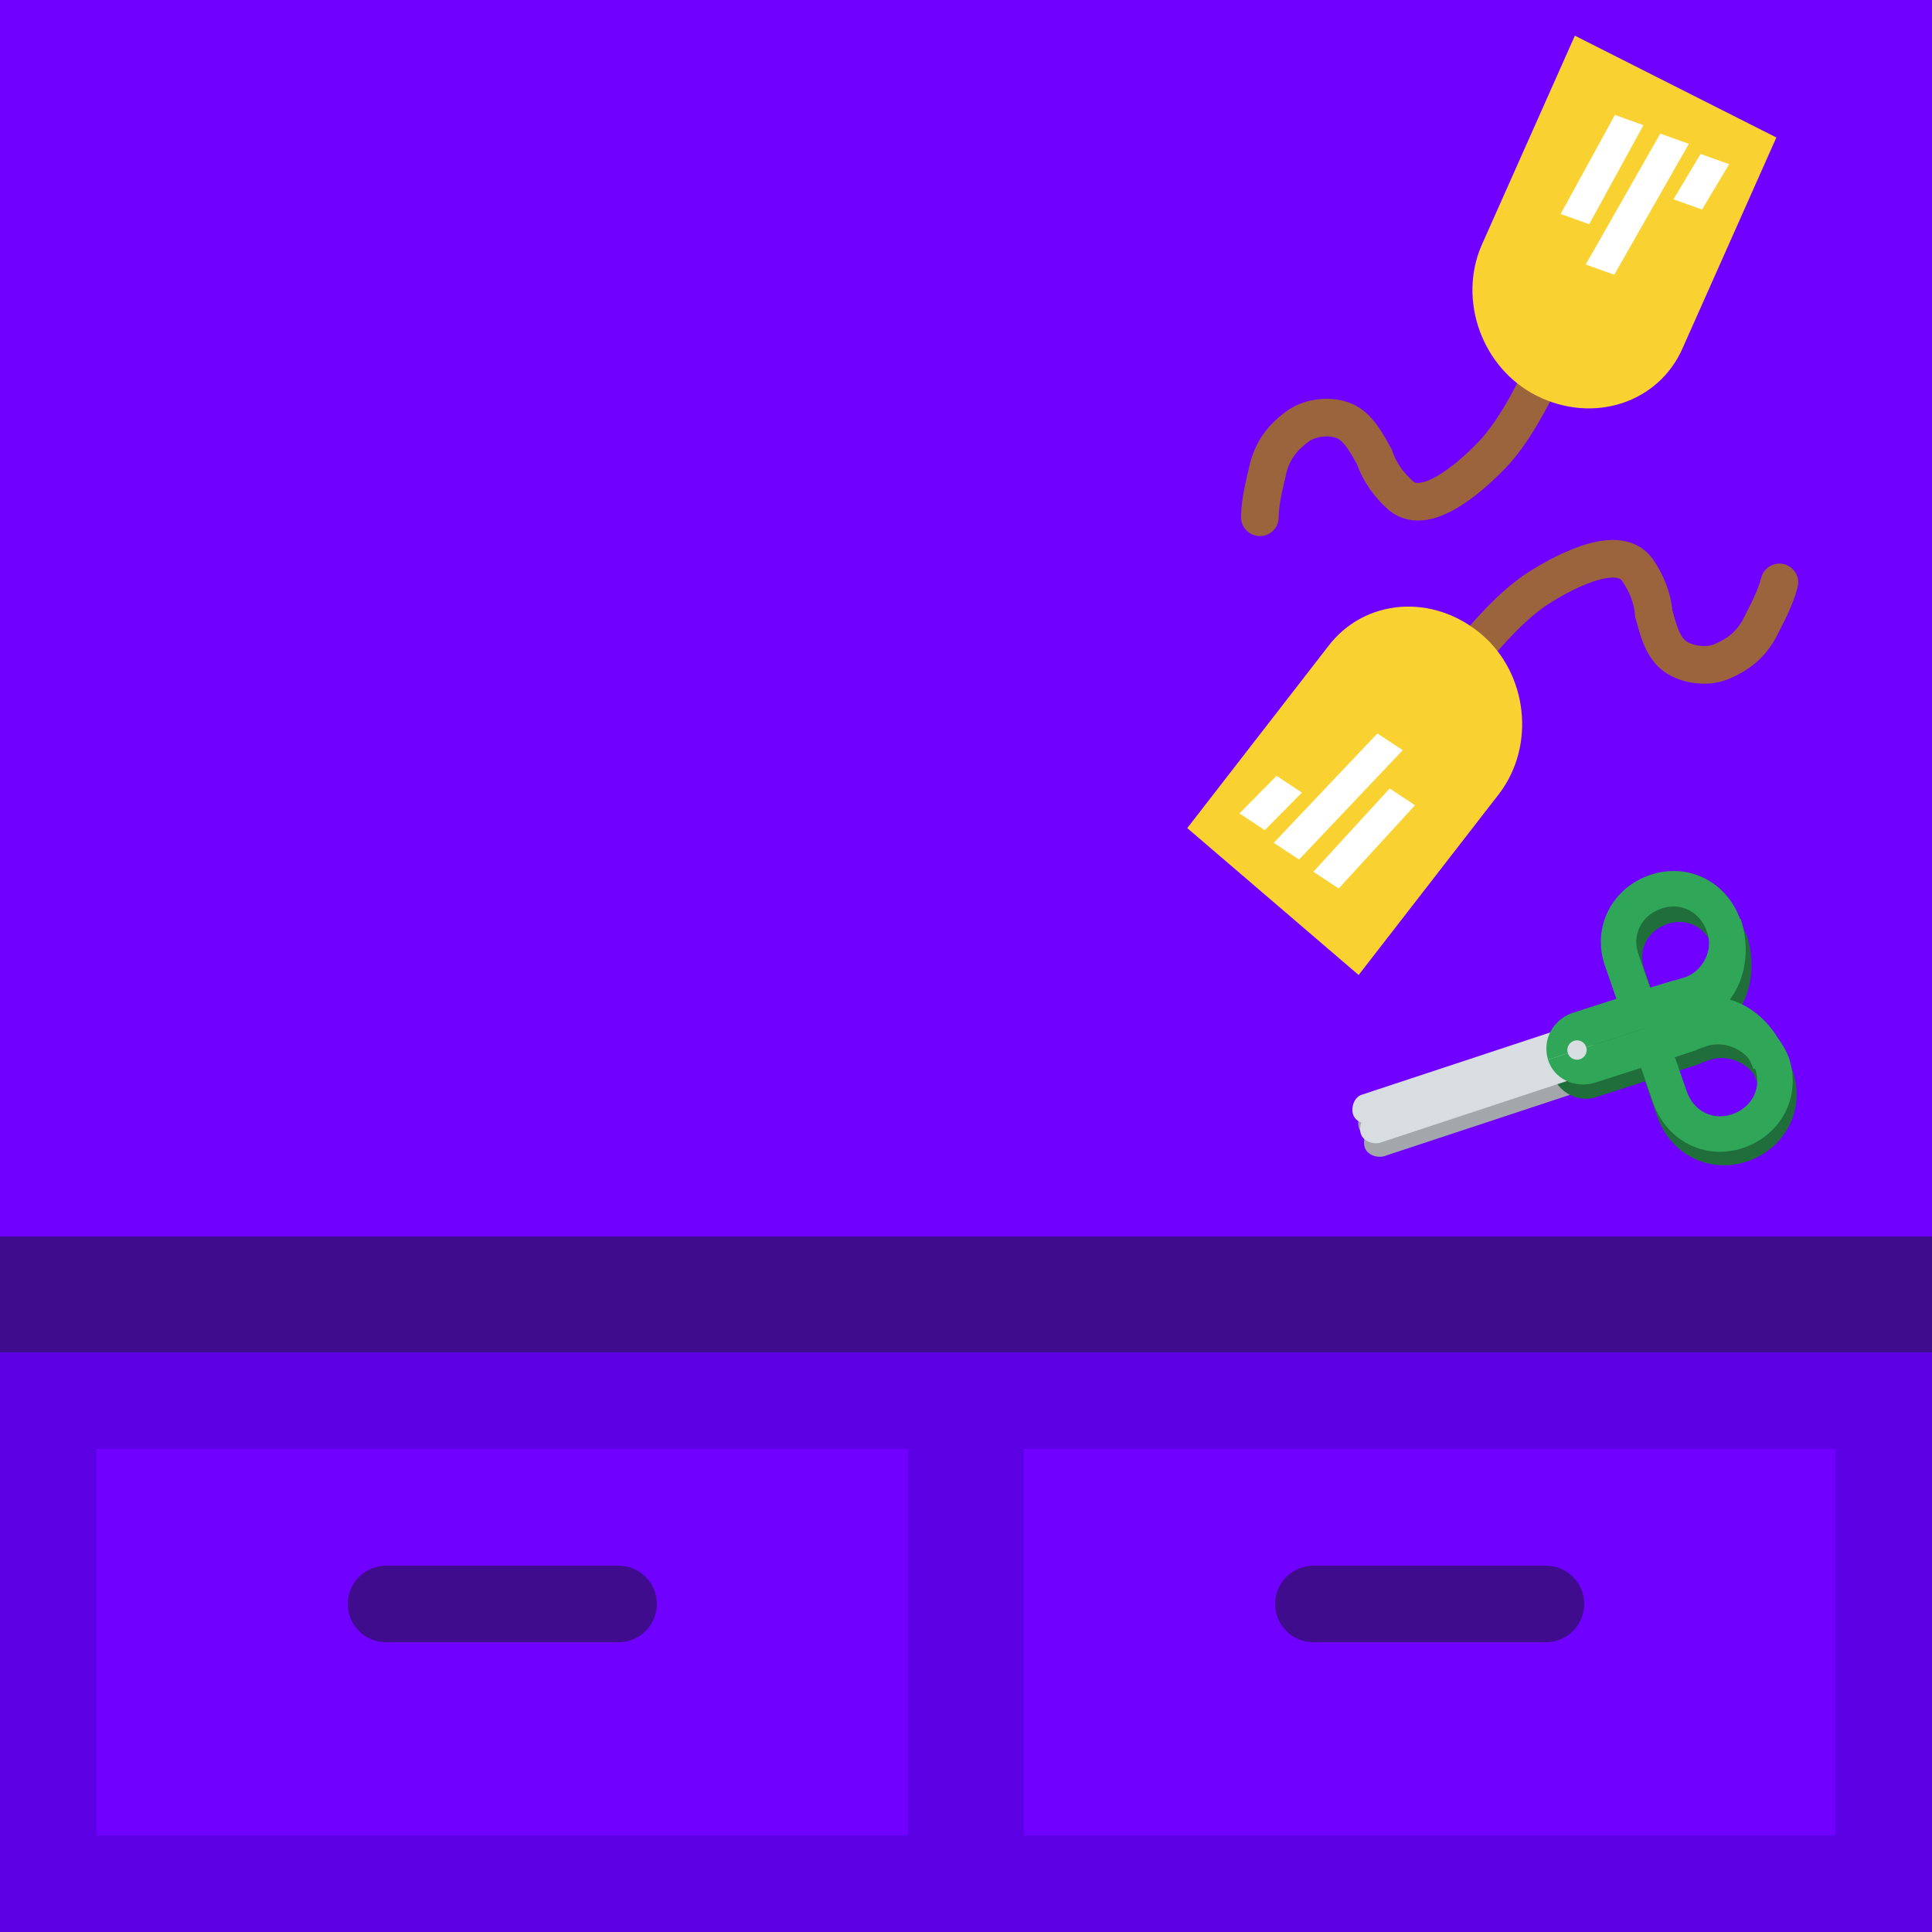 <svg width="100" height="100" fill="none" xmlns="http://www.w3.org/2000/svg"><rect width="100%" height="100%" fill="#808080" stroke="none"/><path fill="#5C01E4" d="M0 70h100v30H0z"/><path fill="#7000FF" d="M5 75h42v20H5z"/><path stroke="#400C8E" stroke-width="3.957" stroke-linecap="round" stroke-linejoin="round" d="M19.979 83.021h12.042"/><path fill="#7000FF" d="M53 75h42v20H53z"/><path stroke="#400C8E" stroke-width="3.957" stroke-linecap="round" stroke-linejoin="round" d="M67.979 83.021h12.042"/><path fill="#7000FF" d="M0 0h100v70H0z"/><path fill="#400C8E" d="M0 64h100v6H0z"/><path d="M65.211 26.775c.004-.87.27-1.828.447-2.61.265-.958.79-1.565 1.489-2.085.699-.52 1.831-.602 2.526-.25.696.35 1.127 1.223 1.473 1.835.258.784.778 1.483 1.385 2.008 1.39 1.138 3.925-1.29 4.887-2.33 1.05-1.216 1.753-2.606 2.455-3.997" stroke="#9B643D" stroke-width="1.947" stroke-miterlimit="10" stroke-linecap="round"/><path d="M76.68 12.713l4.835-10.866 10.429 5.269-4.835 10.866c-1.231 2.869-4.632 3.987-7.587 2.494-2.781-1.405-4.073-4.894-2.842-7.763z" fill="#F9D232"/><path d="M82.076 13.692l3.86-6.777 1.478.529-3.86 6.777-1.478-.529zM86.618 10.315l1.404-2.346 1.478.529-1.403 2.346-1.478-.529zM80.778 11.076l2.808-5.126 1.478.529-2.808 5.126-1.478-.529z" fill="#fff"/><path d="M92.102 30.146c-.21.845-.697 1.71-1.056 2.429-.486.866-1.14 1.33-1.943 1.669-.803.338-1.922.148-2.514-.36-.591-.506-.802-1.457-.992-2.133-.064-.824-.402-1.626-.866-2.281-1.077-1.436-4.119.317-5.302 1.098-1.31.93-2.323 2.113-3.337 3.295" stroke="#9B643D" stroke-width="1.947" stroke-miterlimit="10" stroke-linecap="round"/><path d="M77.61 41.066l-7.287 9.4-8.871-7.604 7.287-9.4c1.88-2.492 5.45-2.766 7.963-.612 2.365 2.028 2.788 5.724.908 8.216z" fill="#F9D232"/><path d="M72.604 38.829l-5.365 5.66-1.31-.865 5.366-5.661 1.31.866zM67.386 41.024l-1.922 1.944-1.31-.866 1.922-1.944 1.31.866zM73.24 41.678l-3.95 4.31-1.31-.867 3.95-4.309 1.31.866z" fill="#fff"/><path d="M82.226 55.249l-10.9 3.6c-.4.1-.9-.1-1-.5-.1-.4.1-.9.5-1l10.9-3.6c.4-.1.9.1 1 .5.1.4-.1.9-.5 1z" fill="#A3A7AB"/><path d="M82.527 56.249l-10.9 3.6c-.4.1-.9-.1-1-.5-.1-.4.1-.9.5-1l10.9-3.6c.4-.1.9.1 1 .5.2.4-.1.9-.5 1z" fill="#A3A7AB"/><path d="M89.526 48.648c.6 1.8-.1 3.7-1.6 4.2l-2.6.9" stroke="#206F3B" stroke-width="1.836" stroke-miterlimit="10"/><path d="M87.727 52.149l-2.6.9-.9-2.6c-.5-1.5.3-3 1.8-3.5s3 .3 3.5 1.8c.4 1.3-.4 2.9-1.8 3.4zM91.825 55.748c-.6-1.8-2.3-2.9-3.7-2.4l-2.6.9" stroke="#206F3B" stroke-width="1.836" stroke-miterlimit="10"/><path d="M88.327 53.949l-2.6.9.9 2.6c.5 1.5 2 2.3 3.5 1.8 1.5-.5 2.3-2 1.8-3.5-.6-1.4-2.1-2.2-3.6-1.8z" stroke="#206F3B" stroke-width="1.836" stroke-miterlimit="10"/><path d="M80.326 55.548l7.1-2.3.6 1.8-5.3 1.7c-1 .4-2.1-.2-2.4-1.2z" fill="#206F3B"/><path d="M80.327 55.549l7.1-2.3-.6-1.8-5.3 1.7c-1 .4-1.5 1.4-1.2 2.4z" fill="#206F3B"/><path d="M81.826 55.549a.5.5 0 100-1 .5.5 0 000 1z" fill="#A3A7AB"/><path d="M81.925 54.549l-10.9 3.6c-.4.1-.9-.1-1-.5-.1-.4.1-.9.5-1l10.9-3.6c.4-.1.9.1 1 .5.2.4 0 .9-.5 1z" fill="#D8DDE2"/><path d="M82.326 55.549l-10.9 3.6c-.4.1-.9-.1-1-.5-.1-.4.1-.9.5-1l10.9-3.6c.4-.1.9.1 1 .5.1.4-.1.9-.5 1z" fill="#D8DDE2"/><path d="M89.225 47.849c.6 1.8-.1 3.7-1.6 4.2l-2.6.9" stroke="#30A658" stroke-width="1.836" stroke-miterlimit="10"/><path d="M87.526 51.449l-2.7.8-.9-2.6c-.5-1.5.3-3 1.8-3.5s3 .3 3.5 1.8c.5 1.4-.3 3-1.7 3.5zM91.626 55.049c-.6-1.8-2.3-2.9-3.7-2.4l-2.6.9" stroke="#30A658" stroke-width="1.836" stroke-miterlimit="10"/><path d="M88.125 53.249l-2.6.9.9 2.6c.5 1.5 2 2.3 3.5 1.8 1.5-.5 2.3-2 1.8-3.5-.6-1.5-2.2-2.2-3.6-1.8z" stroke="#30A658" stroke-width="1.836" stroke-miterlimit="10"/><path d="M80.125 54.849l7.1-2.3.6 1.8-5.3 1.7c-1 .3-2.1-.2-2.4-1.2z" fill="#30A658"/><path d="M80.126 54.849l7.1-2.3-.6-1.8-5.3 1.7c-1 .4-1.5 1.4-1.2 2.4z" fill="#30A658"/><path d="M81.625 54.849a.5.5 0 100-1 .5.5 0 000 1z" fill="#D8DDE2"/></svg>